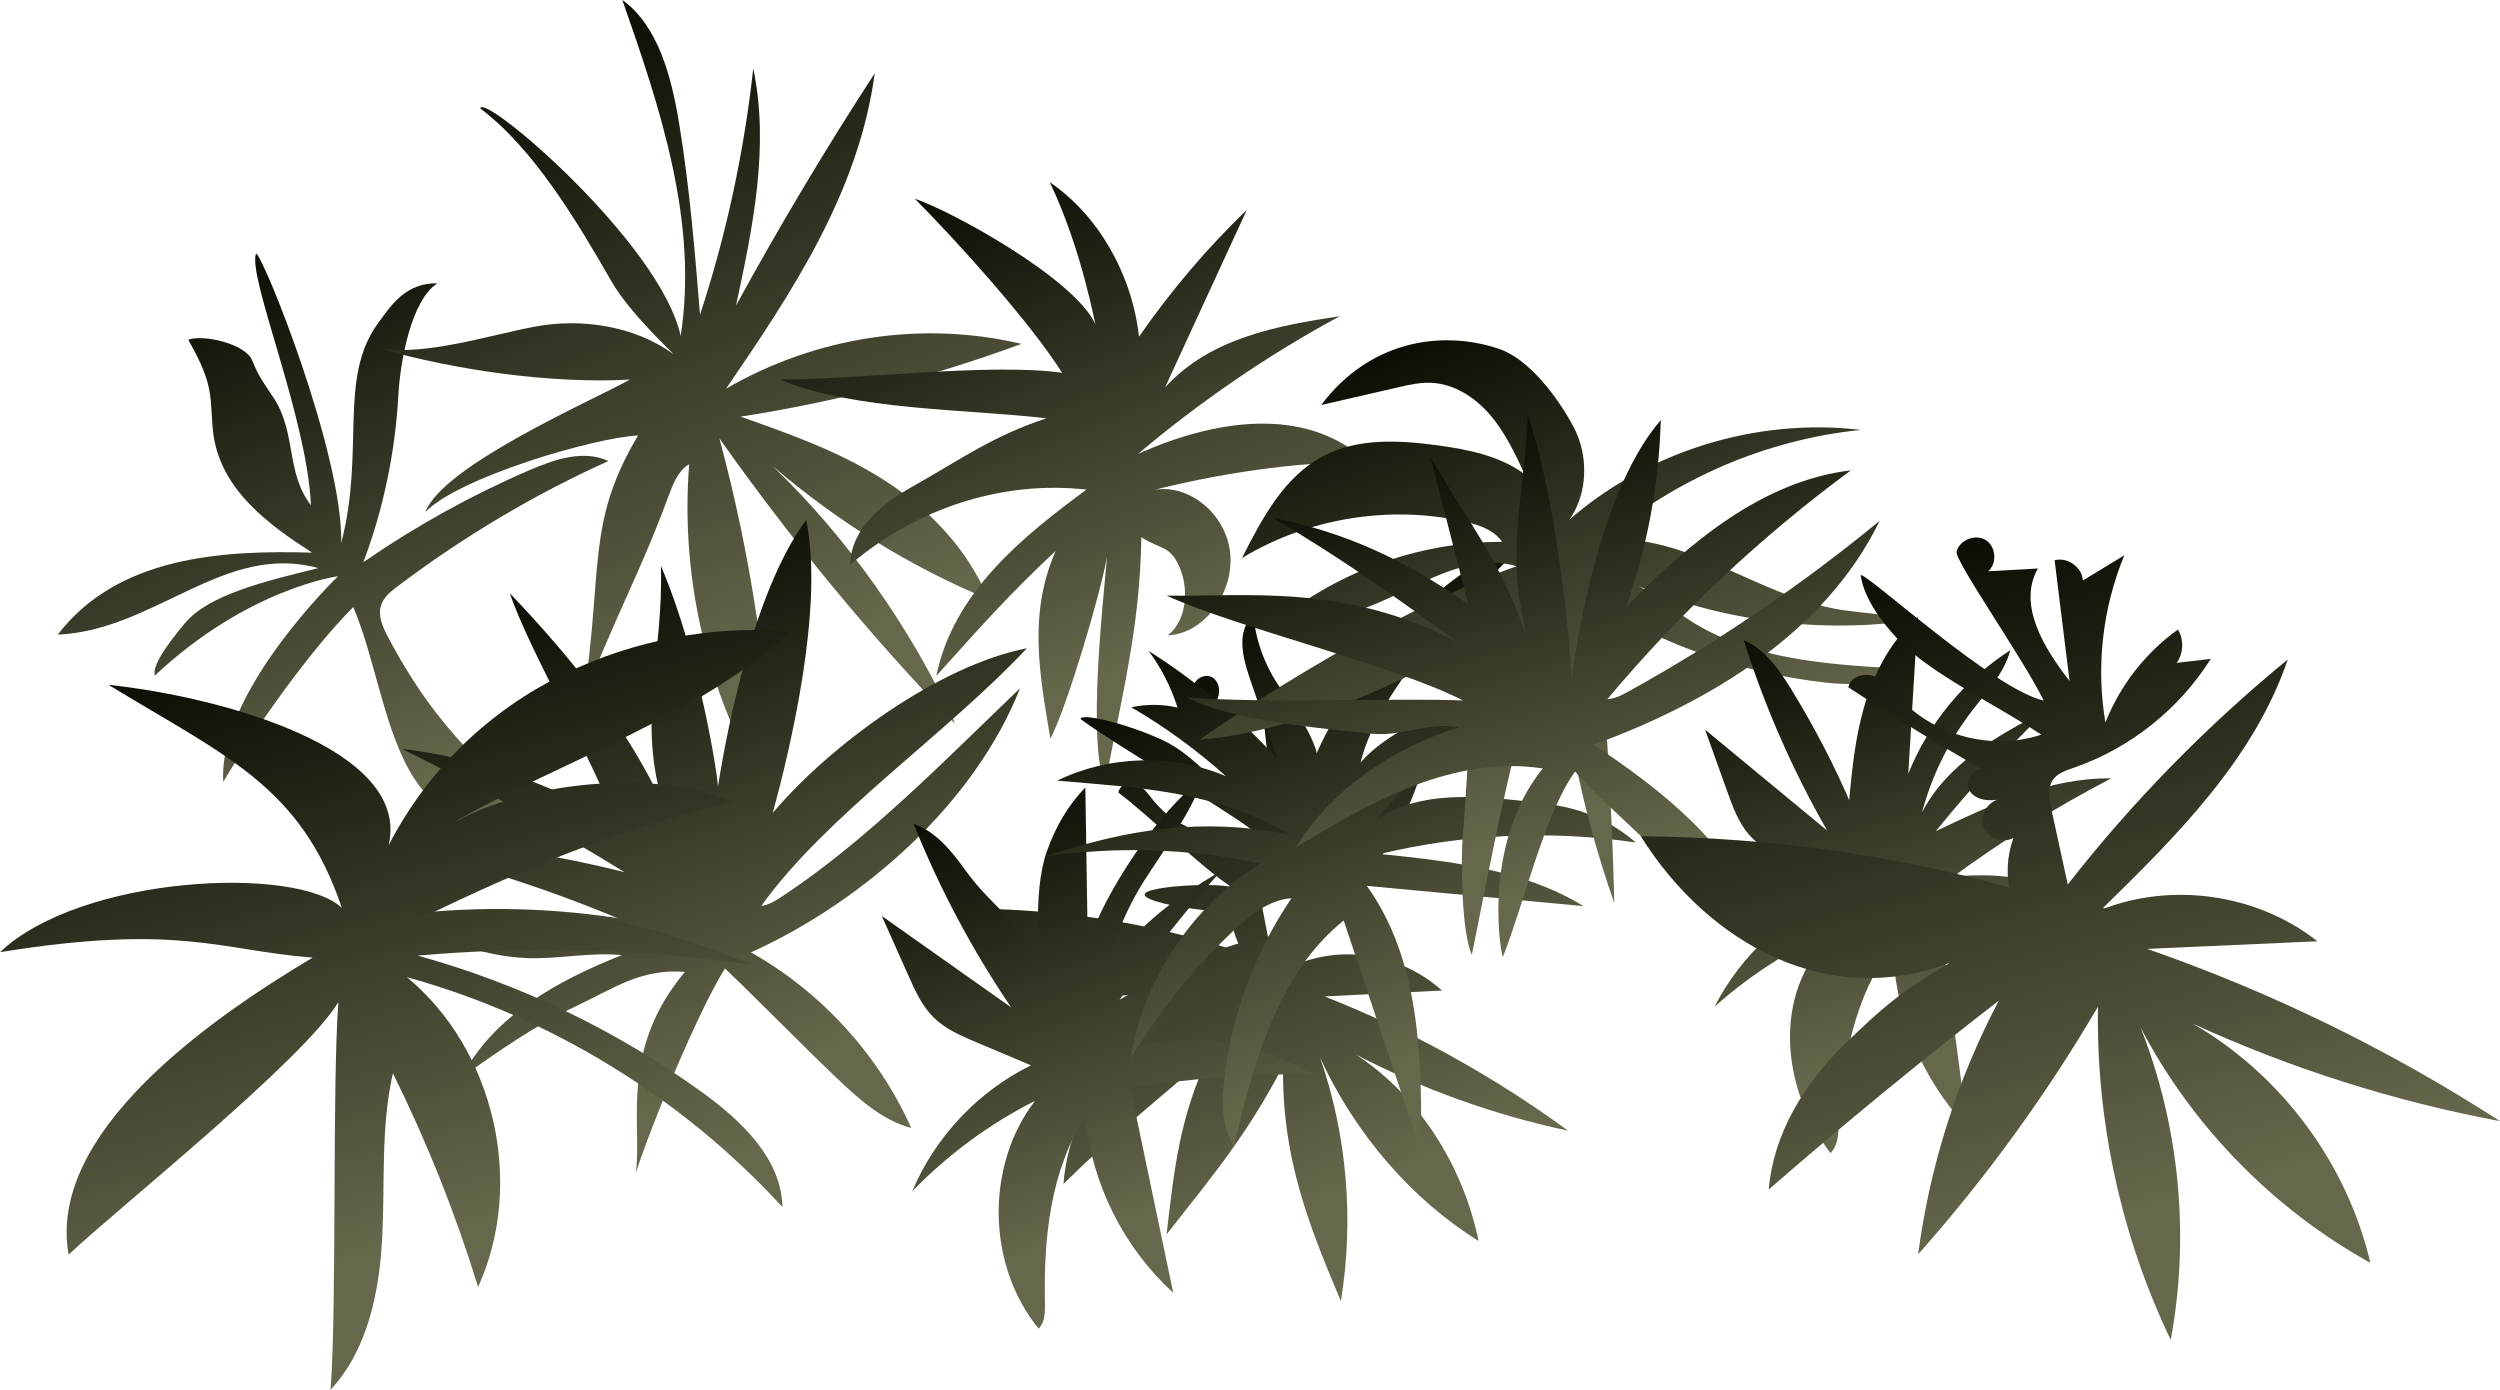 <?xml version="1.0" encoding="UTF-8"?><svg id="Layer_2" xmlns="http://www.w3.org/2000/svg" xmlns:xlink="http://www.w3.org/1999/xlink" viewBox="0 0 1291.19 717.78"><defs><style>.cls-1{fill:url(#linear-gradient);}.cls-2{fill:url(#linear-gradient-8);}.cls-3{fill:url(#linear-gradient-9);}.cls-4{fill:url(#linear-gradient-3);}.cls-5{fill:url(#linear-gradient-4);}.cls-6{fill:url(#linear-gradient-2);}.cls-7{fill:url(#linear-gradient-6);}.cls-8{fill:url(#linear-gradient-7);}.cls-9{fill:url(#linear-gradient-5);}.cls-10{fill:url(#linear-gradient-12);}.cls-11{fill:url(#linear-gradient-10);}.cls-12{fill:url(#linear-gradient-11);}</style><linearGradient id="linear-gradient" x1="-611.79" y1="111.42" x2="-528.19" y2="412.4" gradientTransform="translate(572.67) scale(.71 1)" gradientUnits="userSpaceOnUse"><stop offset="0" stop-color="#070800"/><stop offset="1" stop-color="#67674c"/></linearGradient><linearGradient id="linear-gradient-2" x1="-352.5" y1="-21.26" x2="-251.09" y2="343.82" xlink:href="#linear-gradient"/><linearGradient id="linear-gradient-3" x1="-67.18" y1="66.07" x2="10.61" y2="346.1" xlink:href="#linear-gradient"/><linearGradient id="linear-gradient-4" x1="64.06" y1="330.81" x2="144.63" y2="620.88" xlink:href="#linear-gradient"/><linearGradient id="linear-gradient-5" x1="889.24" y1="125.81" x2="967.3" y2="406.84" gradientTransform="translate(-578.39 211.85) rotate(-4.32)" xlink:href="#linear-gradient"/><linearGradient id="linear-gradient-6" x1="1075.24" y1="266.61" x2="1139.87" y2="499.27" gradientTransform="translate(-578.39 211.85) rotate(-4.32)" xlink:href="#linear-gradient"/><linearGradient id="linear-gradient-7" x1="1211.74" y1="183.43" x2="1280.55" y2="431.15" gradientTransform="translate(-578.39 211.85) rotate(-4.32)" xlink:href="#linear-gradient"/><linearGradient id="linear-gradient-8" x1="1317.19" y1="46.03" x2="1389.94" y2="307.91" gradientTransform="translate(-578.39 211.85) rotate(-4.32)" xlink:href="#linear-gradient"/><linearGradient id="linear-gradient-9" x1="762.29" y1="207.92" x2="829.33" y2="449.26" gradientTransform="matrix(1, 0, 0, 1, 0, 0)" xlink:href="#linear-gradient"/><linearGradient id="linear-gradient-10" x1="944.68" y1="305.09" x2="1009.31" y2="537.75" gradientTransform="matrix(1, 0, 0, 1, 0, 0)" xlink:href="#linear-gradient"/><linearGradient id="linear-gradient-11" x1="1001.6" y1="261.71" x2="1102.48" y2="624.87" gradientTransform="matrix(1, 0, 0, 1, 0, 0)" xlink:href="#linear-gradient"/><linearGradient id="linear-gradient-12" x1="170.56" y1="303.28" x2="260.78" y2="628.06" gradientTransform="matrix(1, 0, 0, 1, 0, 0)" xlink:href="#linear-gradient"/></defs><g id="underbrush-front"><g id="underbrush-front-group"><path class="cls-1" d="M115.3,403.78c17.11-28.59,44.35-67.27,67.15-90.26,11.52,26.88,16.18,65.54,31.91,89.21,20.15,30.33,47.43,21.49,79.73,31.88-40.69-34.24-67.95-56.65-93.86-105.91-2.49-4.73-4.98-10.21-3.59-15.48,1.17-4.46,4.8-7.44,8.23-10.03,34.3-25.95,71.04-47.81,109.39-65.09-12.91-5.92-27.56-.94-40.59,4.65-29.9,12.83-58.74,28.79-86.02,47.63,10.3-27.27,16.45-56.54,18.08-86.14,.97-17.6,6.61-49.1,20.13-57.91-16.54-.3-24.07,11.69-30.48,20.41-20.92,28.46-6.73,66.13-19.14,113.68,.89-46.08-40.44-148.84-44.01-149.45-4.49,11.9,26.49,84.96,28.35,129.96-13-16.79-7.45-37.39-19.18-55.33-4.14-6.33-7.81-10.87-11.15-19.42s-25.14-13.61-33.01-10.73c4.47,8.13,9.02,16.47,10.83,25.82,1.53,7.89,1.03,16.13,2.28,24.08,4.44,28.22,28.77,45.89,50.83,60.08-47.13-1.38-100.52,2.12-131.37,42.36,50.22-2.26,85.98-47.77,134.62-34.38-27.97,6.84-56.71,13.88-68.82,28.35-9.44,11.28-17.13,22.08-15.65,27.17,48.14-45.19,94.64-51.33,94.64-51.33,0,0-62.08,59.77-59.3,106.15Z"/><path class="cls-6" d="M316.15,145.89c-18.26-31.73-40.28-68.89-68.13-89.93,2.01-8.12,93.21,69.79,103.53,117.55,9.19-58.84-10.65-117.97-30.13-173.52,18.46,13.22,25.35,39.52,29.34,63.78,5.37,32.62,8.08,65.71,10.79,98.75,13.48-41,22.73-83.78,27.49-127.19,8.47,40.25-.23,82.27-8.9,122.46,22.43-41.03,46.33-81.05,71.62-119.91-8.22,61.51-43.07,113.64-76.77,162.86,46.56-26.95,101.38-35.26,152.59-23.14-47.25,17.38-95.89,29.97-145.13,37.58,25.09,8.83,50.38,17.75,73.31,32.24,22.93,14.49,43.62,35.14,54.72,62.03-39.83-16.49-77.47-39.69-111.29-68.61,38.52,37.04,70.68,82.48,94.17,133.07-43.91-45.51-84.68-94.88-121.82-147.52,16.46,61,25.93,124.39,28.09,188.11-32.73-49.65-48.59-113.11-43.69-174.75-5.55,3.19-8.35,10.19-10.74,16.67-15.28,41.38-28.73,64.16-44.01,105.53,10.6-69.07,1.29-91.42,28.35-137.05-23.12,1.19-92.91,21.81-109.87,39.58,9.27-24.12,84.75-56.91,105.69-68.42-40.6,2.21-89.92-4.78-129.32-16.06,24.19,3.7,55.68-6.62,79.75-11.22,24.07-4.6,51.54-.71,72.1,14.14,.26,0-22.52-21.04-31.73-37.04Z"/><path class="cls-4" d="M542.17,94.1c24.93,16.95,42.4,47.19,46.11,79.77,16.55-23.84,35.23-45.81,55.66-65.45-14.07,30.56-28.15,61.12-42.22,91.68,23.33-25.65,57.97-31.85,90.24-36.8-36.67,19.81-71.62,43.67-104.18,71.13,38.34-17.24,85.81-25.57,117.91,3.72-38.03,.82-75.98,6.11-113.04,15.77,18.22-6.01,39.56,9.25,42.54,30.42,2.98,21.16-13.13,43.13-32.11,43.79,9.58-7.17,11.19-23.27,6.22-34.97-4.97-11.7-9.84-9.25-19.83-15.67-.62,46.58-10.26,82.6-18.86,128.17-8.87-24.21-1.1-92.05,1.14-118.12-3.24,18.59-20.64,77.71-29.25,93.97-5.98-35.32-11.21-64.56,2.67-96.93-24.63,23.09-38.79,39.15-61.58,64.53,8.87-43.37,44.54-71.88,77.54-96.24-43.08-4.83-87.61,9.35-122.1,38.87,.49-19.1,17.15-31.91,32.29-40.46,25.91-14.64,41.32-26.01,69.12-35.23-39.64-4.75-100.4-4.03-137.64-20.08,37.59,.38,108.48-8.73,145.77-3.43-17.01-26.78-54.32-67.93-76.07-89.91,19.29,6.53,82.7,41.35,93.33,64.98,0,1.48-6.97-38.83-23.66-73.51Z"/><path class="cls-5" d="M636.48,469.98c-3.95,2.48-44.09-2.82-45.26-7.74-1.17-4.93,42.32-6.74,45.63-3.54-16.62-10.66-43.25-37.47-59.23-49.33,.72-4.39,5.97-6.02,9.62-4.3,3.65,1.72,6.13,5.51,8.82,8.79,12.43,15.18,32.97,21.13,50.33,14.58-16.78-12.5-71.48-44.52-88.26-57.02-.25-3.31,22.45,1.77,41.94,10.63,19.49,8.86,29.51,28.33,47.19,32.66-7.81-17.76-20.61-32.67-36.09-42.03,3.07,1.36,5.82-3.13,5.73-6.86-.09-3.73-1.56-7.48-.69-11.08,1.13-4.71,6.74-7.18,10.39-4.59,3.66,2.59,4.12,9.36,.86,12.56,5.91-.37,11.83-.74,17.74-1.11-7.36,14.47,2.15,32.1,11.27,45.24-1.77-16.18-3.55-32.37-5.32-48.55,4.56-1.44,9.8,2.79,10.08,8.12,4.92-3.38,9.85-6.75,14.77-10.13-7.76,21.13-10.13,44.74-6.75,67.3,5.21-14.92,14.3-28.08,25.85-37.42,2.19,4.04,2,9.56-.45,13.41,4.05-.53,8.1-1.07,12.14-1.6-11.26,20.25-28.77,35.97-48.79,43.78-2.83,1.1-5.93,2.24-7.59,5.05-1.91,3.23-1.25,7.51-.51,11.31,1.97,10.2,3.94,20.4,5.91,30.61,23.08-33.3,49.43-63.71,78.41-90.49-12.02,40.03-39.69,71.13-66.47,100.66,25.26-11.32,55.72-6.3,77.06,12.7-20.23,1.02-40.47,2.04-60.7,3.06,44.17,17.33,86.5,40.66,125.78,69.31-37.72-7.97-74.57-21.17-109.45-39.2,31.51,20.54,54.97,56.22,63.25,96.22-34.67-21.65-63.52-55-81.87-94.63,13.84,39.66,17.6,83.73,10.72,125.64-17.66-41.63-30.53-75.41-29.85-121.57-18.43,35.46-36.01,56.37-60.18,87.12,4.14-35.59,6.95-60.69,21.78-92.44-27.99,24.41-48.37,40.12-75.02,66.36,1.58-22.27,12.42-47.81,26.58-63.41,14.17-15.6,23.13-25.26,40.17-36.62-61.63,7.26-87.93,1.9-112.37-42.1,46.94,.44,93.81,7.88,138.8,23.04-.53,.89-8.38-14.98-5.98-22.37Z"/><path class="cls-9" d="M416.37,268.63c9.45,44.89-8.57,119.45-17.24,151.19,29.85-35.32,85.87-76.13,131.25-85.03-41.35,44.3-103.64,86.23-137.21,133.11,3.91-.48,7.36-2.68,10.65-4.84,43.72-28.7,85.23-71.43,123.01-107.6-23.58,59.62-80.6,109.92-138.97,136.44,36.29,20.4,65.77,52.69,82.77,90.69-15.47-4.14-27.75-15.59-39.35-26.63-17.32-16.5-39.55-39.27-56.86-55.77-14.11,22.6-37.89,80.38-46.08,105.74,3.56-24.63-8.82-63.23,25.4-103.97-22.73-1.82-36.71,8.5-57.32,18.24-20.61,9.75-39.34,22.98-57.96,36.15,16.16-31.56,49.72-50.05,82.71-63.04-16.08-1.62-32.25,2.04-48.4,1.54-24.92-.76-48.37-11.28-71.06-21.62,38.83-5.32,78.42-5,117.16,.94-38.23-15.91-77.82-28.53-118.2-37.68,40.99-2.39,82.08,3.99,121.91,13.98-37.34-22.98-75.74-44.25-115.02-63.74,38.79,4.74,76.55,17.66,110.12,37.67-9.23-28.21-45.1-89.78-54.33-117.99,32.49,34.26,60.22,68.57,79.75,110.47-14.52-43.33-.28-78.97-1.77-124.64,20.96,49.06,30.1,113.88,29.43,114.22,.17-.01,13.24-94.35,45.59-137.85Z"/><path class="cls-7" d="M540.71,439.64c4.27-12.19,10.82-23.69,19.85-32.94,.42,27.06,.84,54.11,1.25,81.17,8.41-26.74,36.57-68.87,58.95-85.74-2.27,12.22-21.8,40.41-28.59,50.82-10.73,16.43-18.19,34.99-21.8,54.28,11.03-26,36.08-42.89,60.27-57.47-18.83,21.09-36.34,43.35-52.42,66.6,27.61-15.83,56.49-32.06,88.26-33.99-27.29,16.93-53.29,35.96-77.67,56.87,30.2-5.83,62.47-.21,88.93,15.47-31.44-.04-62.88,2.29-93.97,6.99,7.39,35.32,14.78,70.65,22.16,105.97-25.66-23.34-42.18-56.48-45.38-91.02-18.04,27.92-21.57,62.74-20.86,95.97,.1,4.8,.08,10.15-3.23,13.63-26.8-32.76-27.64-84.07-1.93-117.69-23.53,11.93-45.06,27.8-63.41,46.75,11.8-28.09,34.02-51.66,61.36-65.09-9.37-3.96-18.74-7.91-28.12-11.87-8.01-3.38-16.23-6.9-22.37-13.04-5.81-5.82-9.29-13.51-12.64-21.02-4.64-10.41-9.28-20.81-13.93-31.22,22.26,15.73,44.52,31.46,66.78,47.19-20.11-29.67-37.03-61.5-50.35-94.77,11.55,3.97,19.7,14.14,26.82,24.05,13.43,18.68,27.73,25.98,38.19,46.5,.49-.2-3.91-34.33,3.83-56.41Z"/><path class="cls-8" d="M679.11,391.07c16.65-38.98,61.43-97.4,108.82-111.22-29.52,29.76-75.09,73.34-85.26,114,26.47-31.03,111.49-49.11,111.97-45.49-40.19,14.94-76.22,40.93-103.07,74.36,22.23-14.23,50.83-11.78,77.06-8.82,7.74,.87,15.52,1.76,23.06,3.72,12.22,3.18,23.68,9.23,33.21,17.51-43.91-6.46-89.05-4.44-132.21,5.93,36.3,3.72,73.99,7.88,105.12,26.92-37.29-3.48-74.59-6.97-111.88-10.45,27.72,38.62,28.56,89.72,27.98,137.26-13.31-39.79-26.61-79.59-39.92-119.38-34.34,27.68-46.54,73.81-56.77,116.71-6.42-10.31-6.26-23.33-4.84-35.38,3.9-33.12,15.9-65.27,34.66-92.84-11.84,.9-21.79,8.99-30.39,17.18-20.48,19.49-38.33,41.73-52.9,65.95,6.79-41.09,31.83-78.82,67.06-101.04-36.6-7.85-74.63-9.03-111.65-3.47,43.79-14.55,81.81-20.46,127.06-11.43-38.76-22.58-75.53-24.01-120.22-27.9,26.93-13.15,59.58-14.01,87.17-2.29-15.02-13.48-31.42-25.43-48.85-35.6,7.83-1.71,16.04-1.66,23.85,.15-3.32-10.48-8.37-20.4-14.9-29.24,24.47,15.5,46.87,34.29,66.39,55.7-4.86-14.27-9.73-28.54-14.59-42.82-3.57-10.49-6.34-24.07,2.31-31,1.44,14.6,7.11,28.77,16.15,40.32,8.19,10.48,20.04,32.76,15.57,32.66Z"/><path class="cls-2" d="M809.38,269.41c40.88-36.16,97.51-53.84,151.71-47.37-48.62,4.96-95.59,25.05-132.77,56.77,42.82-3.9,80.13,29.53,122.6,36.17,11.13,1.74,22.75,1.66,33.16,5.96-49.25,6.25-100.17-1.25-145.52-21.44,12.76,4.22,22.96,13.71,34.27,20.97,31.08,19.95,69.8,22.64,106.67,24.75-9.3,8.77-23.67,8.76-36.38,7.35-42.03-4.66-82.98-18.86-118.88-41.23,5.07,51.56,8.25,103.3,9.52,155.09-16.96-48.1-27.07-98.6-29.93-149.52-19.5,49.06-33.14,124.45-43.66,176.18-5.27-11.1-5.79-48.62-4.72-60.86,3.76-42.92,1.48-76.62,21.85-114.58-38.57,31.72-107.94,60.36-157.72,64.39,41.83-29.61,115.28-72.86,163.72-89.59-25.75-7.77-50.96,11-76.03,20.74-16.67,6.48-34.57,9.03-52.28,11.54,33.17-28.74,76.92-44.98,120.81-44.87-4.26-6.24-12.11-8.84-19.48-10.48-38.8-8.66-80.85-1.77-114.86,18.83,10.34-20.52,21.93-42.33,42.35-52.87,17.75-9.17,38.94-8.01,58.73-5.32,15.79,2.15,32.07,5.4,44.88,14.86-5.02-10.76-10.14-21.67-17.88-30.67-7.74-9-18.57-16.02-30.44-16.5-5.79-.24-11.52,1.07-17.17,2.37-13.18,3.03-26.36,6.06-39.54,9.09,24.01-32.11,60.44-39.27,91.35-29.16,16.07,5.26,30.86,25.35,38.85,40.26,7.99,14.9,7.67,34.75-2.32,48.55,.39-.03,.79-.06-.92,.58Z"/><path class="cls-3" d="M857.75,216.95c-.88,32.9-6.98,65.65-18.01,96.65,32.43-32.97,70.27-65.21,116.19-70.67-46.43,34.19-88.75,73.95-125.75,118.17,3.93-.19,7.54-2.12,10.99-4.02,45.76-25.33,89.2-54.84,129.61-88.06-28.01,57.67-87.49,93.57-147.69,115.61,34.65,23.08,71.28,51.58,85.38,90.75-15.11-5.3-33.57-14.69-44.3-26.58-16.02-17.75-34.65-32.53-50.67-50.29-15.77,21.48-27.28,71.1-37.35,95.77-2.36-8.27-8.86-60.84,20.65-97.39-22.52-3.53-45.72,.9-67.01,9.07-21.29,8.17-40.96,19.95-60.51,31.68,18.5-30.25,50.55-51.63,84.42-62.09-15.91-2.83-29.5,5.07-45.57,3.36-24.79-2.64-73.17-6.7-95.02-18.72,40.14,3.21,105.73,.18,142.54,1.58-36.92-18.74-115.37-37.02-153.18-54.15,41.06,.7,92.15-6.5,150.63,24.22-35.51-25.73-57.99-42-95.7-64.39,38.32,7.65,68.84,22.12,100.8,44.61-7.08-28.83-12.2-47.09-19.28-75.91,23.22,39.97,33.3,48.9,49.62,92.15-11.21-44.3-1.47-68.32,.48-113.97,17.2,50.49,23.25,136.72,22.56,137.01,.17,0,10.65-93.44,46.18-134.38Z"/><path class="cls-11" d="M954.61,418.48c2.04-23.31,4.2-47.1,13.58-68.54,5.18-11.84,12.58-22.81,22.27-31.35-1.62,27.01-3.24,54.02-4.87,81.03,10.4-26.03,29.1-48.67,52.7-63.8-3.19,12.02-12.23,21.41-19.79,31.27-11.94,15.58-20.77,33.52-25.83,52.49,12.96-25.09,39.21-40.05,64.43-52.77-20.36,19.61-39.51,40.48-57.29,62.46,28.72-13.7,58.75-27.71,90.57-27.25-28.49,14.83-55.85,31.84-81.74,50.85,30.55-3.54,62.31,4.49,87.51,22.13-31.35-2.41-62.88-2.45-94.23-.11,4.7,35.78,9.41,71.56,14.11,107.34-23.83-25.21-37.8-59.5-38.39-94.18-20.09,26.48-26.24,60.93-28.03,94.12-.26,4.79-.68,10.13-4.24,13.35-29.14-38.55-28.64-91.78,6.95-117.5-24.36,10.12-47.02,24.32-66.75,41.84,13.88-27.12,37.81-48.95,66.09-60.28-9.05-4.65-18.09-9.3-27.14-13.95-7.73-3.97-15.66-8.1-21.32-14.69-5.36-6.24-8.24-14.17-11.02-21.91-3.85-10.73-7.69-21.45-11.54-32.18,21.01,17.36,42.02,34.73,63.03,52.09-17.82-31.1-32.29-64.12-43.07-98.3,11.22,4.83,18.57,15.58,24.93,26,11.98,19.64,22.66,40.07,31.54,61.32,.5-.17,1-.33-2.47,.5Z"/><path class="cls-12" d="M1038.6,462.59c-2.64-9.76-2.18-20.33,1.29-29.83-5.72,3.19-14.01-.31-15.7-6.64-1.7-6.32,3.73-13.5,10.27-13.6-6.13,1.52-13.77,1.19-17.26-4.07-3.49-5.26,3.5-14.22,8.3-10.12-24.09-13.69-47.73-28.15-70.88-43.38,1.04-5.64,8.65-7.73,13.94-5.52s8.89,7.08,12.78,11.29c18,19.48,47.77,27.12,72.93,18.71-24.31-16.05-56.17-30.97-72.94-48.15-16.77-17.18-19.95-30.06-20.31-34.31,4.14-.18,68.89,59.28,94.51,64.83-11.31-22.8-46.25-72.36-45-76.98,1.64-6.04,9.76-9.21,15.06-5.89,5.3,3.33,5.98,12.02,1.25,16.12,8.57-.48,17.13-.95,25.7-1.43-10.67,18.57,3.12,41.21,16.33,58.07-2.57-20.77-5.14-41.55-7.71-62.32,6.6-1.85,14.21,3.58,14.61,10.42,7.13-4.33,14.27-8.67,21.4-13-11.25,27.12-14.68,57.43-9.78,86.38,7.55-19.15,20.72-36.05,37.46-48.03,3.17,5.19,2.9,12.27-.65,17.21,5.87-.68,11.73-1.37,17.6-2.05-16.31,25.99-41.69,46.17-70.69,56.2-4.1,1.42-8.59,2.87-10.99,6.48-2.76,4.15-1.81,9.64-.74,14.51,2.86,13.1,5.71,26.19,8.57,39.29,33.44-42.75,71.62-81.78,113.61-116.16-17.42,51.38-57.51,91.3-96.32,129.22,36.61-14.53,80.73-8.08,111.65,16.31-29.32,1.31-58.63,2.62-87.95,3.93,64,22.25,125.33,52.19,182.25,88.97-54.65-10.23-108.04-27.17-158.6-50.32,45.66,26.36,79.65,72.17,91.65,123.51-50.23-27.8-92.04-70.6-118.64-121.47,20.06,50.91,25.5,107.48,15.53,161.28-25.59-53.44-38.56-112.87-37.58-172.12-26.7,45.52-57.85,88.43-92.88,127.91,6-45.68,20.18-90.28,41.67-131.03-40.56,31.33-80.19,63.87-118.82,97.55,2.3-28.58,18.29-54.67,38.82-74.69s30.05-27.85,54.74-42.43c-62.23,23.93-124.24-8.84-159.65-65.33,68.01,.57,135.94,10.12,201.12,29.58-.76,1.14-1.52,2.28-9.96,1.11Z"/><path class="cls-10" d="M161.48,494.58c-54.61,32.55-137.09,90.82-126.06,153.43,26.29-24.74,120.45-99.64,139.35-130.4-3.28,44.3-.73,155.86-4.02,200.16,19.25-20.78,25.21-50.55,26.66-78.83,1.45-28.28-.77-57.02,5.52-84.63,17.6,35.52,32.33,72.47,44.01,110.35,24.37-53.52,8.52-122.46-36.76-159.98,74.01,20.49,142.03,62.14,193.93,118.74-.5-25.07-21.25-44.65-41.56-59.34-44.24-31.99-94.22-56-146.84-70.54,57.38-5.04,115.34-3.49,172.37,4.61-58.76-24.33-109.3-34.24-171.95-23.35,56.47-27.15,100.63-45.72,161.52-60.51-26.24-13.92-93.1-15.52-142.02,9.7,52.65-29.91,128.63-55.72,172.23-97.73-63.16-6.12-159.45,18.76-207.14,110.25,11.7-49.66-86.19-76.61-144.67-82.81,61.14,37.22,99.24,52.28,120.51,115.19-23.43-22.09-134.68-16.84-176.54,22.88,92.36-14.91,113.61-.93,161.48,2.82Z"/></g></g></svg>